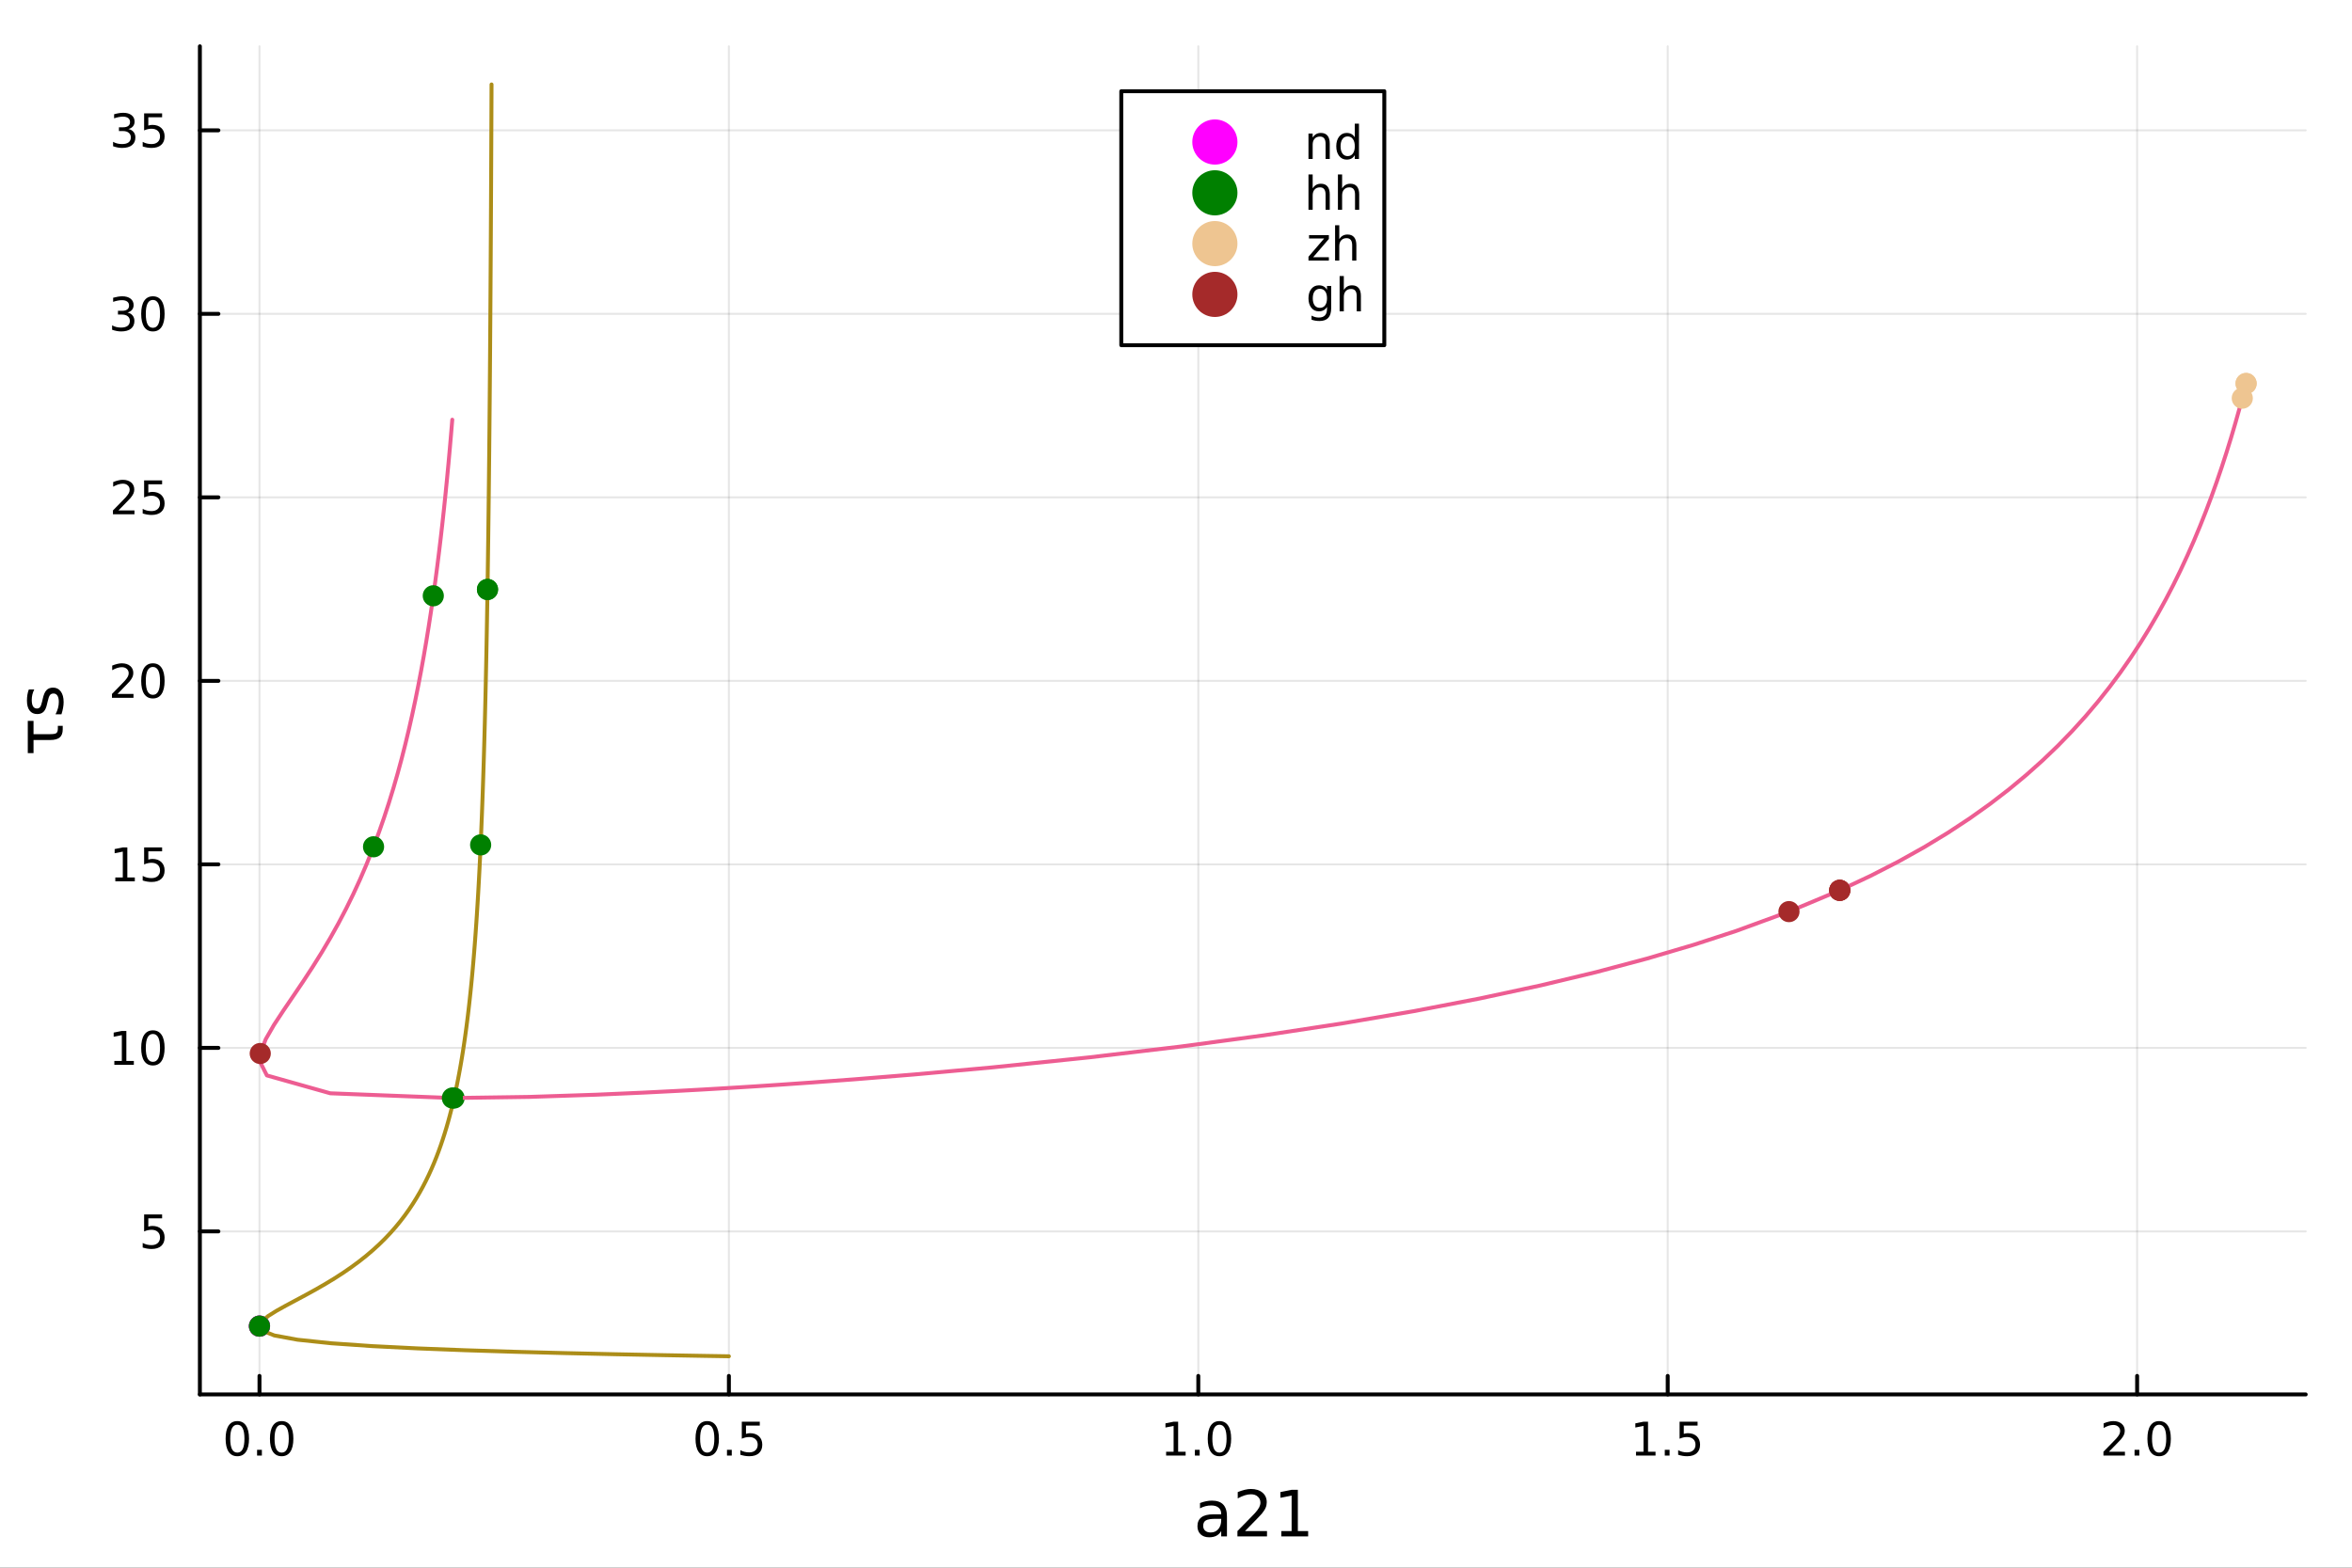 <?xml version="1.0" encoding="utf-8"?>
<svg xmlns="http://www.w3.org/2000/svg" xmlns:xlink="http://www.w3.org/1999/xlink" width="600" height="400" viewBox="0 0 2400 1600">
<rect x="0" y="0" width="2400" height="1600" fill="#333333" stroke="none"/>
<defs>
  <clipPath id="clip840">
    <rect x="0" y="0" width="2400" height="1600"/>
  </clipPath>
</defs>
<path clip-path="url(#clip840)" d="M0 1600 L2400 1600 L2400 0 L0 0  Z" fill="#ffffff" fill-rule="evenodd" fill-opacity="1"/>
<defs>
  <clipPath id="clip841">
    <rect x="480" y="0" width="1681" height="1600"/>
  </clipPath>
</defs>
<path clip-path="url(#clip840)" d="M203.964 1423.18 L2352.76 1423.18 L2352.76 47.244 L203.964 47.244  Z" fill="#ffffff" fill-rule="evenodd" fill-opacity="1"/>
<defs>
  <clipPath id="clip842">
    <rect x="203" y="47" width="2150" height="1377"/>
  </clipPath>
</defs>
<polyline clip-path="url(#clip842)" style="stroke:#000000; stroke-linecap:round; stroke-linejoin:round; stroke-width:2; stroke-opacity:0.1; fill:none" points="264.782,1423.18 264.782,47.244 "/>
<polyline clip-path="url(#clip842)" style="stroke:#000000; stroke-linecap:round; stroke-linejoin:round; stroke-width:2; stroke-opacity:0.1; fill:none" points="743.773,1423.18 743.773,47.244 "/>
<polyline clip-path="url(#clip842)" style="stroke:#000000; stroke-linecap:round; stroke-linejoin:round; stroke-width:2; stroke-opacity:0.1; fill:none" points="1222.76,1423.18 1222.76,47.244 "/>
<polyline clip-path="url(#clip842)" style="stroke:#000000; stroke-linecap:round; stroke-linejoin:round; stroke-width:2; stroke-opacity:0.1; fill:none" points="1701.75,1423.18 1701.75,47.244 "/>
<polyline clip-path="url(#clip842)" style="stroke:#000000; stroke-linecap:round; stroke-linejoin:round; stroke-width:2; stroke-opacity:0.1; fill:none" points="2180.74,1423.18 2180.74,47.244 "/>
<polyline clip-path="url(#clip842)" style="stroke:#000000; stroke-linecap:round; stroke-linejoin:round; stroke-width:2; stroke-opacity:0.1; fill:none" points="203.964,1256.78 2352.76,1256.78 "/>
<polyline clip-path="url(#clip842)" style="stroke:#000000; stroke-linecap:round; stroke-linejoin:round; stroke-width:2; stroke-opacity:0.1; fill:none" points="203.964,1069.48 2352.76,1069.48 "/>
<polyline clip-path="url(#clip842)" style="stroke:#000000; stroke-linecap:round; stroke-linejoin:round; stroke-width:2; stroke-opacity:0.1; fill:none" points="203.964,882.19 2352.76,882.19 "/>
<polyline clip-path="url(#clip842)" style="stroke:#000000; stroke-linecap:round; stroke-linejoin:round; stroke-width:2; stroke-opacity:0.1; fill:none" points="203.964,694.898 2352.76,694.898 "/>
<polyline clip-path="url(#clip842)" style="stroke:#000000; stroke-linecap:round; stroke-linejoin:round; stroke-width:2; stroke-opacity:0.1; fill:none" points="203.964,507.606 2352.76,507.606 "/>
<polyline clip-path="url(#clip842)" style="stroke:#000000; stroke-linecap:round; stroke-linejoin:round; stroke-width:2; stroke-opacity:0.1; fill:none" points="203.964,320.314 2352.76,320.314 "/>
<polyline clip-path="url(#clip842)" style="stroke:#000000; stroke-linecap:round; stroke-linejoin:round; stroke-width:2; stroke-opacity:0.1; fill:none" points="203.964,133.021 2352.76,133.021 "/>
<polyline clip-path="url(#clip840)" style="stroke:#000000; stroke-linecap:round; stroke-linejoin:round; stroke-width:4; stroke-opacity:1; fill:none" points="203.964,1423.18 2352.76,1423.18 "/>
<polyline clip-path="url(#clip840)" style="stroke:#000000; stroke-linecap:round; stroke-linejoin:round; stroke-width:4; stroke-opacity:1; fill:none" points="264.782,1423.18 264.782,1404.28 "/>
<polyline clip-path="url(#clip840)" style="stroke:#000000; stroke-linecap:round; stroke-linejoin:round; stroke-width:4; stroke-opacity:1; fill:none" points="743.773,1423.18 743.773,1404.28 "/>
<polyline clip-path="url(#clip840)" style="stroke:#000000; stroke-linecap:round; stroke-linejoin:round; stroke-width:4; stroke-opacity:1; fill:none" points="1222.76,1423.18 1222.76,1404.28 "/>
<polyline clip-path="url(#clip840)" style="stroke:#000000; stroke-linecap:round; stroke-linejoin:round; stroke-width:4; stroke-opacity:1; fill:none" points="1701.75,1423.18 1701.75,1404.28 "/>
<polyline clip-path="url(#clip840)" style="stroke:#000000; stroke-linecap:round; stroke-linejoin:round; stroke-width:4; stroke-opacity:1; fill:none" points="2180.74,1423.18 2180.74,1404.28 "/>
<path clip-path="url(#clip840)" d="M242.166 1454.1 Q238.555 1454.1 236.727 1457.66 Q234.921 1461.2 234.921 1468.33 Q234.921 1475.44 236.727 1479.01 Q238.555 1482.55 242.166 1482.55 Q245.801 1482.55 247.606 1479.01 Q249.435 1475.44 249.435 1468.33 Q249.435 1461.2 247.606 1457.66 Q245.801 1454.1 242.166 1454.1 M242.166 1450.39 Q247.977 1450.39 251.032 1455 Q254.111 1459.58 254.111 1468.33 Q254.111 1477.06 251.032 1481.67 Q247.977 1486.25 242.166 1486.25 Q236.356 1486.25 233.278 1481.67 Q230.222 1477.06 230.222 1468.33 Q230.222 1459.58 233.278 1455 Q236.356 1450.39 242.166 1450.39 Z" fill="#000000" fill-rule="nonzero" fill-opacity="1" /><path clip-path="url(#clip840)" d="M262.328 1479.7 L267.213 1479.7 L267.213 1485.58 L262.328 1485.58 L262.328 1479.7 Z" fill="#000000" fill-rule="nonzero" fill-opacity="1" /><path clip-path="url(#clip840)" d="M287.398 1454.1 Q283.787 1454.1 281.958 1457.66 Q280.152 1461.2 280.152 1468.33 Q280.152 1475.44 281.958 1479.01 Q283.787 1482.55 287.398 1482.55 Q291.032 1482.55 292.838 1479.01 Q294.666 1475.44 294.666 1468.33 Q294.666 1461.2 292.838 1457.66 Q291.032 1454.1 287.398 1454.1 M287.398 1450.39 Q293.208 1450.39 296.263 1455 Q299.342 1459.58 299.342 1468.33 Q299.342 1477.06 296.263 1481.67 Q293.208 1486.25 287.398 1486.25 Q281.588 1486.25 278.509 1481.67 Q275.453 1477.06 275.453 1468.33 Q275.453 1459.58 278.509 1455 Q281.588 1450.39 287.398 1450.39 Z" fill="#000000" fill-rule="nonzero" fill-opacity="1" /><path clip-path="url(#clip840)" d="M721.655 1454.1 Q718.044 1454.1 716.215 1457.66 Q714.409 1461.2 714.409 1468.33 Q714.409 1475.44 716.215 1479.01 Q718.044 1482.55 721.655 1482.55 Q725.289 1482.55 727.094 1479.01 Q728.923 1475.44 728.923 1468.33 Q728.923 1461.2 727.094 1457.66 Q725.289 1454.1 721.655 1454.1 M721.655 1450.39 Q727.465 1450.39 730.52 1455 Q733.599 1459.58 733.599 1468.33 Q733.599 1477.06 730.52 1481.67 Q727.465 1486.25 721.655 1486.25 Q715.845 1486.25 712.766 1481.67 Q709.71 1477.06 709.71 1468.33 Q709.71 1459.58 712.766 1455 Q715.845 1450.39 721.655 1450.39 Z" fill="#000000" fill-rule="nonzero" fill-opacity="1" /><path clip-path="url(#clip840)" d="M741.817 1479.7 L746.701 1479.7 L746.701 1485.58 L741.817 1485.58 L741.817 1479.7 Z" fill="#000000" fill-rule="nonzero" fill-opacity="1" /><path clip-path="url(#clip840)" d="M756.932 1451.02 L775.289 1451.02 L775.289 1454.96 L761.215 1454.96 L761.215 1463.43 Q762.233 1463.08 763.252 1462.92 Q764.27 1462.73 765.289 1462.73 Q771.076 1462.73 774.455 1465.9 Q777.835 1469.08 777.835 1474.49 Q777.835 1480.07 774.363 1483.17 Q770.891 1486.25 764.571 1486.25 Q762.395 1486.25 760.127 1485.88 Q757.881 1485.51 755.474 1484.77 L755.474 1480.07 Q757.557 1481.2 759.779 1481.76 Q762.002 1482.32 764.479 1482.32 Q768.483 1482.32 770.821 1480.21 Q773.159 1478.1 773.159 1474.49 Q773.159 1470.88 770.821 1468.77 Q768.483 1466.67 764.479 1466.67 Q762.604 1466.67 760.729 1467.08 Q758.877 1467.5 756.932 1468.38 L756.932 1451.02 Z" fill="#000000" fill-rule="nonzero" fill-opacity="1" /><path clip-path="url(#clip840)" d="M1189.92 1481.64 L1197.55 1481.64 L1197.55 1455.28 L1189.24 1456.95 L1189.24 1452.69 L1197.51 1451.02 L1202.18 1451.02 L1202.18 1481.64 L1209.82 1481.64 L1209.82 1485.58 L1189.92 1485.58 L1189.92 1481.64 Z" fill="#000000" fill-rule="nonzero" fill-opacity="1" /><path clip-path="url(#clip840)" d="M1219.27 1479.7 L1224.15 1479.7 L1224.15 1485.58 L1219.27 1485.58 L1219.27 1479.7 Z" fill="#000000" fill-rule="nonzero" fill-opacity="1" /><path clip-path="url(#clip840)" d="M1244.34 1454.1 Q1240.73 1454.1 1238.9 1457.66 Q1237.09 1461.2 1237.09 1468.33 Q1237.09 1475.44 1238.9 1479.01 Q1240.73 1482.55 1244.34 1482.55 Q1247.97 1482.55 1249.78 1479.01 Q1251.61 1475.44 1251.61 1468.33 Q1251.61 1461.2 1249.78 1457.66 Q1247.97 1454.1 1244.34 1454.1 M1244.34 1450.39 Q1250.15 1450.39 1253.2 1455 Q1256.28 1459.58 1256.28 1468.33 Q1256.28 1477.06 1253.2 1481.67 Q1250.15 1486.25 1244.34 1486.25 Q1238.53 1486.25 1235.45 1481.67 Q1232.39 1477.06 1232.39 1468.33 Q1232.39 1459.58 1235.45 1455 Q1238.53 1450.39 1244.34 1450.39 Z" fill="#000000" fill-rule="nonzero" fill-opacity="1" /><path clip-path="url(#clip840)" d="M1669.4 1481.64 L1677.04 1481.64 L1677.04 1455.28 L1668.73 1456.95 L1668.73 1452.69 L1677 1451.02 L1681.67 1451.02 L1681.67 1481.64 L1689.31 1481.64 L1689.31 1485.58 L1669.4 1485.58 L1669.4 1481.64 Z" fill="#000000" fill-rule="nonzero" fill-opacity="1" /><path clip-path="url(#clip840)" d="M1698.76 1479.7 L1703.64 1479.7 L1703.64 1485.58 L1698.76 1485.58 L1698.76 1479.7 Z" fill="#000000" fill-rule="nonzero" fill-opacity="1" /><path clip-path="url(#clip840)" d="M1713.87 1451.02 L1732.23 1451.02 L1732.23 1454.96 L1718.15 1454.96 L1718.15 1463.43 Q1719.17 1463.08 1720.19 1462.92 Q1721.21 1462.73 1722.23 1462.73 Q1728.02 1462.73 1731.39 1465.9 Q1734.77 1469.08 1734.77 1474.49 Q1734.77 1480.07 1731.3 1483.17 Q1727.83 1486.25 1721.51 1486.25 Q1719.33 1486.25 1717.07 1485.88 Q1714.82 1485.51 1712.41 1484.77 L1712.41 1480.07 Q1714.5 1481.2 1716.72 1481.76 Q1718.94 1482.32 1721.42 1482.32 Q1725.42 1482.32 1727.76 1480.21 Q1730.1 1478.1 1730.1 1474.49 Q1730.1 1470.88 1727.76 1468.77 Q1725.42 1466.67 1721.42 1466.67 Q1719.54 1466.67 1717.67 1467.08 Q1715.82 1467.5 1713.87 1468.38 L1713.87 1451.02 Z" fill="#000000" fill-rule="nonzero" fill-opacity="1" /><path clip-path="url(#clip840)" d="M2151.98 1481.64 L2168.3 1481.64 L2168.3 1485.58 L2146.36 1485.58 L2146.36 1481.64 Q2149.02 1478.89 2153.6 1474.26 Q2158.21 1469.61 2159.39 1468.27 Q2161.64 1465.74 2162.52 1464.01 Q2163.42 1462.25 2163.42 1460.56 Q2163.42 1457.8 2161.47 1456.07 Q2159.55 1454.33 2156.45 1454.33 Q2154.25 1454.33 2151.8 1455.09 Q2149.37 1455.86 2146.59 1457.41 L2146.59 1452.69 Q2149.41 1451.55 2151.87 1450.97 Q2154.32 1450.39 2156.36 1450.39 Q2161.73 1450.39 2164.92 1453.08 Q2168.12 1455.77 2168.12 1460.26 Q2168.12 1462.39 2167.31 1464.31 Q2166.52 1466.2 2164.41 1468.8 Q2163.83 1469.47 2160.73 1472.69 Q2157.63 1475.88 2151.98 1481.64 Z" fill="#000000" fill-rule="nonzero" fill-opacity="1" /><path clip-path="url(#clip840)" d="M2178.12 1479.7 L2183 1479.7 L2183 1485.58 L2178.12 1485.58 L2178.12 1479.7 Z" fill="#000000" fill-rule="nonzero" fill-opacity="1" /><path clip-path="url(#clip840)" d="M2203.19 1454.1 Q2199.58 1454.1 2197.75 1457.66 Q2195.94 1461.2 2195.94 1468.33 Q2195.94 1475.44 2197.75 1479.01 Q2199.58 1482.55 2203.19 1482.55 Q2206.82 1482.55 2208.63 1479.01 Q2210.45 1475.44 2210.45 1468.33 Q2210.45 1461.2 2208.63 1457.66 Q2206.82 1454.1 2203.19 1454.1 M2203.19 1450.39 Q2209 1450.39 2212.05 1455 Q2215.13 1459.58 2215.13 1468.33 Q2215.13 1477.06 2212.05 1481.67 Q2209 1486.25 2203.19 1486.25 Q2197.38 1486.25 2194.3 1481.67 Q2191.24 1477.06 2191.24 1468.33 Q2191.24 1459.58 2194.3 1455 Q2197.38 1450.39 2203.19 1450.39 Z" fill="#000000" fill-rule="nonzero" fill-opacity="1" /><path clip-path="url(#clip840)" d="M1240.31 1550.12 Q1233.21 1550.12 1230.47 1551.75 Q1227.74 1553.37 1227.74 1557.29 Q1227.74 1560.4 1229.77 1562.25 Q1231.84 1564.07 1235.38 1564.07 Q1240.25 1564.07 1243.17 1560.63 Q1246.13 1557.16 1246.13 1551.43 L1246.13 1550.12 L1240.31 1550.12 M1251.99 1547.71 L1251.99 1568.04 L1246.13 1568.04 L1246.13 1562.63 Q1244.13 1565.88 1241.14 1567.44 Q1238.14 1568.97 1233.82 1568.97 Q1228.34 1568.97 1225.09 1565.91 Q1221.88 1562.82 1221.88 1557.67 Q1221.88 1551.65 1225.89 1548.6 Q1229.93 1545.54 1237.92 1545.54 L1246.13 1545.54 L1246.13 1544.97 Q1246.13 1540.93 1243.46 1538.73 Q1240.82 1536.5 1236.01 1536.5 Q1232.96 1536.5 1230.06 1537.23 Q1227.16 1537.97 1224.49 1539.43 L1224.49 1534.02 Q1227.7 1532.78 1230.73 1532.17 Q1233.75 1531.54 1236.62 1531.54 Q1244.35 1531.54 1248.17 1535.55 Q1251.99 1539.56 1251.99 1547.71 Z" fill="#000000" fill-rule="nonzero" fill-opacity="1" /><path clip-path="url(#clip840)" d="M1270.42 1562.63 L1292.86 1562.63 L1292.86 1568.04 L1262.68 1568.04 L1262.68 1562.63 Q1266.34 1558.85 1272.65 1552.48 Q1278.98 1546.08 1280.6 1544.24 Q1283.69 1540.77 1284.9 1538.38 Q1286.14 1535.96 1286.14 1533.64 Q1286.14 1529.85 1283.47 1527.46 Q1280.83 1525.08 1276.56 1525.08 Q1273.54 1525.08 1270.16 1526.13 Q1266.82 1527.18 1263 1529.31 L1263 1522.82 Q1266.89 1521.26 1270.26 1520.46 Q1273.63 1519.66 1276.43 1519.66 Q1283.82 1519.66 1288.21 1523.36 Q1292.6 1527.05 1292.6 1533.22 Q1292.6 1536.15 1291.49 1538.79 Q1290.41 1541.4 1287.51 1544.97 Q1286.71 1545.89 1282.45 1550.32 Q1278.18 1554.71 1270.42 1562.63 Z" fill="#000000" fill-rule="nonzero" fill-opacity="1" /><path clip-path="url(#clip840)" d="M1307.47 1562.63 L1317.97 1562.63 L1317.97 1526.38 L1306.54 1528.67 L1306.54 1522.82 L1317.91 1520.52 L1324.34 1520.52 L1324.34 1562.63 L1334.84 1562.63 L1334.84 1568.04 L1307.47 1568.04 L1307.47 1562.63 Z" fill="#000000" fill-rule="nonzero" fill-opacity="1" /><polyline clip-path="url(#clip840)" style="stroke:#000000; stroke-linecap:round; stroke-linejoin:round; stroke-width:4; stroke-opacity:1; fill:none" points="203.964,1423.18 203.964,47.244 "/>
<polyline clip-path="url(#clip840)" style="stroke:#000000; stroke-linecap:round; stroke-linejoin:round; stroke-width:4; stroke-opacity:1; fill:none" points="203.964,1256.78 222.861,1256.78 "/>
<polyline clip-path="url(#clip840)" style="stroke:#000000; stroke-linecap:round; stroke-linejoin:round; stroke-width:4; stroke-opacity:1; fill:none" points="203.964,1069.48 222.861,1069.48 "/>
<polyline clip-path="url(#clip840)" style="stroke:#000000; stroke-linecap:round; stroke-linejoin:round; stroke-width:4; stroke-opacity:1; fill:none" points="203.964,882.19 222.861,882.19 "/>
<polyline clip-path="url(#clip840)" style="stroke:#000000; stroke-linecap:round; stroke-linejoin:round; stroke-width:4; stroke-opacity:1; fill:none" points="203.964,694.898 222.861,694.898 "/>
<polyline clip-path="url(#clip840)" style="stroke:#000000; stroke-linecap:round; stroke-linejoin:round; stroke-width:4; stroke-opacity:1; fill:none" points="203.964,507.606 222.861,507.606 "/>
<polyline clip-path="url(#clip840)" style="stroke:#000000; stroke-linecap:round; stroke-linejoin:round; stroke-width:4; stroke-opacity:1; fill:none" points="203.964,320.314 222.861,320.314 "/>
<polyline clip-path="url(#clip840)" style="stroke:#000000; stroke-linecap:round; stroke-linejoin:round; stroke-width:4; stroke-opacity:1; fill:none" points="203.964,133.021 222.861,133.021 "/>
<path clip-path="url(#clip840)" d="M147.061 1239.5 L165.417 1239.5 L165.417 1243.43 L151.343 1243.43 L151.343 1251.9 Q152.362 1251.56 153.38 1251.39 Q154.399 1251.21 155.417 1251.21 Q161.204 1251.21 164.584 1254.38 Q167.964 1257.55 167.964 1262.97 Q167.964 1268.55 164.491 1271.65 Q161.019 1274.73 154.7 1274.73 Q152.524 1274.73 150.255 1274.36 Q148.01 1273.99 145.603 1273.24 L145.603 1268.55 Q147.686 1269.68 149.908 1270.24 Q152.13 1270.79 154.607 1270.79 Q158.612 1270.79 160.95 1268.68 Q163.288 1266.58 163.288 1262.97 Q163.288 1259.36 160.95 1257.25 Q158.612 1255.14 154.607 1255.14 Q152.732 1255.14 150.857 1255.56 Q149.005 1255.98 147.061 1256.86 L147.061 1239.5 Z" fill="#000000" fill-rule="nonzero" fill-opacity="1" /><path clip-path="url(#clip840)" d="M116.668 1082.83 L124.306 1082.83 L124.306 1056.46 L115.996 1058.13 L115.996 1053.87 L124.26 1052.2 L128.936 1052.2 L128.936 1082.83 L136.575 1082.83 L136.575 1086.76 L116.668 1086.76 L116.668 1082.83 Z" fill="#000000" fill-rule="nonzero" fill-opacity="1" /><path clip-path="url(#clip840)" d="M156.019 1055.28 Q152.408 1055.28 150.579 1058.85 Q148.774 1062.39 148.774 1069.52 Q148.774 1076.62 150.579 1080.19 Q152.408 1083.73 156.019 1083.73 Q159.653 1083.73 161.459 1080.19 Q163.288 1076.62 163.288 1069.52 Q163.288 1062.39 161.459 1058.85 Q159.653 1055.28 156.019 1055.28 M156.019 1051.58 Q161.829 1051.58 164.885 1056.18 Q167.964 1060.77 167.964 1069.52 Q167.964 1078.24 164.885 1082.85 Q161.829 1087.43 156.019 1087.43 Q150.209 1087.43 147.13 1082.85 Q144.075 1078.24 144.075 1069.52 Q144.075 1060.77 147.13 1056.18 Q150.209 1051.58 156.019 1051.58 Z" fill="#000000" fill-rule="nonzero" fill-opacity="1" /><path clip-path="url(#clip840)" d="M117.663 895.535 L125.302 895.535 L125.302 869.17 L116.992 870.836 L116.992 866.577 L125.255 864.91 L129.931 864.91 L129.931 895.535 L137.57 895.535 L137.57 899.47 L117.663 899.47 L117.663 895.535 Z" fill="#000000" fill-rule="nonzero" fill-opacity="1" /><path clip-path="url(#clip840)" d="M147.061 864.91 L165.417 864.91 L165.417 868.846 L151.343 868.846 L151.343 877.318 Q152.362 876.971 153.38 876.809 Q154.399 876.623 155.417 876.623 Q161.204 876.623 164.584 879.795 Q167.964 882.966 167.964 888.383 Q167.964 893.961 164.491 897.063 Q161.019 900.142 154.7 900.142 Q152.524 900.142 150.255 899.771 Q148.01 899.401 145.603 898.66 L145.603 893.961 Q147.686 895.095 149.908 895.651 Q152.13 896.207 154.607 896.207 Q158.612 896.207 160.95 894.1 Q163.288 891.994 163.288 888.383 Q163.288 884.771 160.95 882.665 Q158.612 880.559 154.607 880.559 Q152.732 880.559 150.857 880.975 Q149.005 881.392 147.061 882.271 L147.061 864.91 Z" fill="#000000" fill-rule="nonzero" fill-opacity="1" /><path clip-path="url(#clip840)" d="M119.885 708.243 L136.204 708.243 L136.204 712.178 L114.26 712.178 L114.26 708.243 Q116.922 705.488 121.505 700.859 Q126.112 696.206 127.292 694.863 Q129.538 692.34 130.417 690.604 Q131.32 688.845 131.32 687.155 Q131.32 684.401 129.376 682.664 Q127.455 680.928 124.353 680.928 Q122.154 680.928 119.7 681.692 Q117.269 682.456 114.492 684.007 L114.492 679.285 Q117.316 678.151 119.769 677.572 Q122.223 676.993 124.26 676.993 Q129.63 676.993 132.825 679.678 Q136.019 682.364 136.019 686.854 Q136.019 688.984 135.209 690.905 Q134.422 692.803 132.316 695.396 Q131.737 696.067 128.635 699.285 Q125.533 702.479 119.885 708.243 Z" fill="#000000" fill-rule="nonzero" fill-opacity="1" /><path clip-path="url(#clip840)" d="M156.019 680.697 Q152.408 680.697 150.579 684.262 Q148.774 687.803 148.774 694.933 Q148.774 702.039 150.579 705.604 Q152.408 709.146 156.019 709.146 Q159.653 709.146 161.459 705.604 Q163.288 702.039 163.288 694.933 Q163.288 687.803 161.459 684.262 Q159.653 680.697 156.019 680.697 M156.019 676.993 Q161.829 676.993 164.885 681.6 Q167.964 686.183 167.964 694.933 Q167.964 703.66 164.885 708.266 Q161.829 712.849 156.019 712.849 Q150.209 712.849 147.13 708.266 Q144.075 703.66 144.075 694.933 Q144.075 686.183 147.13 681.6 Q150.209 676.993 156.019 676.993 Z" fill="#000000" fill-rule="nonzero" fill-opacity="1" /><path clip-path="url(#clip840)" d="M120.88 520.951 L137.2 520.951 L137.2 524.886 L115.256 524.886 L115.256 520.951 Q117.918 518.196 122.501 513.566 Q127.107 508.914 128.288 507.571 Q130.533 505.048 131.413 503.312 Q132.316 501.553 132.316 499.863 Q132.316 497.108 130.371 495.372 Q128.45 493.636 125.348 493.636 Q123.149 493.636 120.695 494.4 Q118.265 495.164 115.487 496.715 L115.487 491.993 Q118.311 490.858 120.765 490.28 Q123.218 489.701 125.255 489.701 Q130.626 489.701 133.82 492.386 Q137.015 495.071 137.015 499.562 Q137.015 501.692 136.204 503.613 Q135.417 505.511 133.311 508.104 Q132.732 508.775 129.63 511.992 Q126.529 515.187 120.88 520.951 Z" fill="#000000" fill-rule="nonzero" fill-opacity="1" /><path clip-path="url(#clip840)" d="M147.061 490.326 L165.417 490.326 L165.417 494.261 L151.343 494.261 L151.343 502.733 Q152.362 502.386 153.38 502.224 Q154.399 502.039 155.417 502.039 Q161.204 502.039 164.584 505.21 Q167.964 508.381 167.964 513.798 Q167.964 519.377 164.491 522.478 Q161.019 525.557 154.7 525.557 Q152.524 525.557 150.255 525.187 Q148.01 524.816 145.603 524.076 L145.603 519.377 Q147.686 520.511 149.908 521.066 Q152.13 521.622 154.607 521.622 Q158.612 521.622 160.95 519.516 Q163.288 517.409 163.288 513.798 Q163.288 510.187 160.95 508.08 Q158.612 505.974 154.607 505.974 Q152.732 505.974 150.857 506.391 Q149.005 506.807 147.061 507.687 L147.061 490.326 Z" fill="#000000" fill-rule="nonzero" fill-opacity="1" /><path clip-path="url(#clip840)" d="M130.024 318.959 Q133.38 319.677 135.255 321.946 Q137.154 324.214 137.154 327.547 Q137.154 332.663 133.635 335.464 Q130.117 338.265 123.635 338.265 Q121.459 338.265 119.144 337.825 Q116.853 337.408 114.399 336.552 L114.399 332.038 Q116.343 333.172 118.658 333.751 Q120.973 334.33 123.496 334.33 Q127.894 334.33 130.186 332.594 Q132.501 330.858 132.501 327.547 Q132.501 324.492 130.348 322.779 Q128.218 321.043 124.399 321.043 L120.371 321.043 L120.371 317.2 L124.584 317.2 Q128.033 317.2 129.862 315.834 Q131.691 314.446 131.691 311.853 Q131.691 309.191 129.792 307.779 Q127.917 306.344 124.399 306.344 Q122.478 306.344 120.279 306.76 Q118.08 307.177 115.441 308.057 L115.441 303.89 Q118.103 303.149 120.418 302.779 Q122.755 302.409 124.816 302.409 Q130.14 302.409 133.242 304.839 Q136.343 307.247 136.343 311.367 Q136.343 314.237 134.7 316.228 Q133.056 318.196 130.024 318.959 Z" fill="#000000" fill-rule="nonzero" fill-opacity="1" /><path clip-path="url(#clip840)" d="M156.019 306.112 Q152.408 306.112 150.579 309.677 Q148.774 313.219 148.774 320.348 Q148.774 327.455 150.579 331.02 Q152.408 334.561 156.019 334.561 Q159.653 334.561 161.459 331.02 Q163.288 327.455 163.288 320.348 Q163.288 313.219 161.459 309.677 Q159.653 306.112 156.019 306.112 M156.019 302.409 Q161.829 302.409 164.885 307.015 Q167.964 311.598 167.964 320.348 Q167.964 329.075 164.885 333.682 Q161.829 338.265 156.019 338.265 Q150.209 338.265 147.13 333.682 Q144.075 329.075 144.075 320.348 Q144.075 311.598 147.13 307.015 Q150.209 302.409 156.019 302.409 Z" fill="#000000" fill-rule="nonzero" fill-opacity="1" /><path clip-path="url(#clip840)" d="M131.019 131.667 Q134.376 132.385 136.251 134.653 Q138.149 136.922 138.149 140.255 Q138.149 145.371 134.63 148.172 Q131.112 150.973 124.63 150.973 Q122.455 150.973 120.14 150.533 Q117.848 150.116 115.394 149.26 L115.394 144.746 Q117.339 145.88 119.654 146.459 Q121.968 147.037 124.492 147.037 Q128.89 147.037 131.181 145.301 Q133.496 143.565 133.496 140.255 Q133.496 137.2 131.343 135.487 Q129.214 133.75 125.394 133.75 L121.367 133.75 L121.367 129.908 L125.58 129.908 Q129.029 129.908 130.857 128.542 Q132.686 127.153 132.686 124.561 Q132.686 121.899 130.788 120.487 Q128.913 119.051 125.394 119.051 Q123.473 119.051 121.274 119.468 Q119.075 119.885 116.436 120.764 L116.436 116.598 Q119.098 115.857 121.413 115.487 Q123.751 115.116 125.811 115.116 Q131.135 115.116 134.237 117.547 Q137.339 119.954 137.339 124.075 Q137.339 126.945 135.695 128.936 Q134.052 130.903 131.019 131.667 Z" fill="#000000" fill-rule="nonzero" fill-opacity="1" /><path clip-path="url(#clip840)" d="M147.061 115.741 L165.417 115.741 L165.417 119.676 L151.343 119.676 L151.343 128.149 Q152.362 127.801 153.38 127.639 Q154.399 127.454 155.417 127.454 Q161.204 127.454 164.584 130.625 Q167.964 133.797 167.964 139.213 Q167.964 144.792 164.491 147.894 Q161.019 150.973 154.7 150.973 Q152.524 150.973 150.255 150.602 Q148.01 150.232 145.603 149.491 L145.603 144.792 Q147.686 145.926 149.908 146.482 Q152.13 147.037 154.607 147.037 Q158.612 147.037 160.95 144.931 Q163.288 142.824 163.288 139.213 Q163.288 135.602 160.95 133.496 Q158.612 131.389 154.607 131.389 Q152.732 131.389 150.857 131.806 Q149.005 132.223 147.061 133.102 L147.061 115.741 Z" fill="#000000" fill-rule="nonzero" fill-opacity="1" /><path clip-path="url(#clip840)" d="M57.511 748.198 Q59.039 747.052 59.039 743.615 L59.039 740.782 L64.004 740.782 L64.004 744.315 Q64.004 750.044 60.949 752.654 Q57.829 755.264 51.082 755.264 L34.213 755.264 L34.213 768.632 L28.356 768.632 L28.356 735.753 L34.213 735.753 L34.213 749.28 L51.432 749.28 Q56.047 749.28 57.511 748.198 Z" fill="#000000" fill-rule="nonzero" fill-opacity="1" /><path clip-path="url(#clip840)" d="M29.407 703.702 L34.945 703.702 Q33.672 706.184 33.035 708.858 Q32.398 711.532 32.398 714.396 Q32.398 718.757 33.735 720.953 Q35.072 723.117 37.746 723.117 Q39.783 723.117 40.96 721.558 Q42.106 719.998 43.157 715.287 L43.602 713.282 Q44.939 707.044 47.39 704.434 Q49.809 701.792 54.169 701.792 Q59.134 701.792 62.031 705.739 Q64.927 709.654 64.927 716.529 Q64.927 719.393 64.354 722.512 Q63.813 725.6 62.699 729.037 L56.652 729.037 Q58.339 725.791 59.198 722.64 Q60.026 719.489 60.026 716.401 Q60.026 712.264 58.625 710.036 Q57.193 707.808 54.615 707.808 Q52.228 707.808 50.955 709.431 Q49.681 711.022 48.504 716.465 L48.026 718.502 Q46.88 723.945 44.525 726.364 Q42.138 728.783 38 728.783 Q32.971 728.783 30.234 725.218 Q27.497 721.653 27.497 715.096 Q27.497 711.85 27.974 708.985 Q28.452 706.121 29.407 703.702 Z" fill="#000000" fill-rule="nonzero" fill-opacity="1" /><circle clip-path="url(#clip842)" cx="264.782" cy="1353.46" r="10.8" fill="#ff00ff" fill-rule="evenodd" fill-opacity="1" stroke="none"/>
<circle clip-path="url(#clip842)" cx="264.782" cy="1353.45" r="10.8" fill="#008000" fill-rule="evenodd" fill-opacity="1" stroke="none"/>
<circle clip-path="url(#clip842)" cx="2291.94" cy="391.418" r="10.8" fill="#eec591" fill-rule="evenodd" fill-opacity="1" stroke="none"/>
<circle clip-path="url(#clip842)" cx="1877.3" cy="908.681" r="10.8" fill="#a52a2a" fill-rule="evenodd" fill-opacity="1" stroke="none"/>
<polyline clip-path="url(#clip842)" style="stroke:#ac8d18; stroke-linecap:round; stroke-linejoin:round; stroke-width:4; stroke-opacity:1; fill:none" points="743.773,1384.24 717.422,1383.81 680.031,1383.15 627.768,1382.14 575.953,1380.98 524.79,1379.64 474.609,1378.07 425.971,1376.18 379.875,1373.87 338.12,1370.97 303.658,1367.34 279.876,1362.97 267.755,1358.12 264.782,1353.46 264.782,1353.45 267.368,1348.34 273.674,1343.12 282.131,1337.84 291.742,1332.5 301.869,1327.08 312.1,1321.6 322.17,1316.05 331.913,1310.45 341.231,1304.8 350.069,1299.1 358.403,1293.36 366.231,1287.59 373.562,1281.79 380.416,1275.96 386.817,1270.12 392.79,1264.25 398.365,1258.37 403.567,1252.47 408.424,1246.56 412.961,1240.64 417.202,1234.71 421.169,1228.77 424.884,1222.83 428.365,1216.88 431.631,1210.93 434.698,1204.97 437.58,1199.01 440.291,1193.05 442.845,1187.08 445.252,1181.11 447.523,1175.14 449.668,1169.16 451.696,1163.18 453.615,1157.21 455.432,1151.23 457.155,1145.25 458.789,1139.26 460.34,1133.28 461.814,1127.3 463.216,1121.31 463.368,1120.65 464.695,1114.66 465.959,1108.68 467.164,1102.69 468.314,1096.7 469.411,1090.72 470.459,1084.73 471.461,1078.74 472.42,1072.75 473.337,1066.76 474.215,1060.77 475.057,1054.78 475.863,1048.79 476.638,1042.8 477.381,1036.81 478.094,1030.82 478.78,1024.83 479.439,1018.84 480.073,1012.85 480.683,1006.86 481.271,1000.87 481.836,994.875 482.382,988.883 482.907,982.892 483.414,976.9 483.904,970.908 484.376,964.916 484.832,958.924 485.273,952.932 485.698,946.94 486.11,940.948 486.508,934.956 486.893,928.963 487.266,922.971 487.627,916.978 487.977,910.986 488.316,904.994 488.644,899.001 488.963,893.008 489.271,887.016 489.571,881.023 489.861,875.03 490.144,869.038 490.417,863.045 490.451,862.308 490.716,856.316 490.973,850.323 491.224,844.33 491.467,838.337 491.703,832.344 491.934,826.351 492.157,820.358 492.375,814.366 492.587,808.373 492.794,802.38 492.994,796.387 493.19,790.394 493.381,784.401 493.567,778.408 493.748,772.415 493.924,766.422 494.097,760.429 494.264,754.436 494.428,748.442 494.588,742.449 494.744,736.456 494.896,730.463 495.045,724.47 495.19,718.477 495.332,712.484 495.47,706.491 495.605,700.498 495.737,694.504 495.867,688.511 495.993,682.518 496.116,676.525 496.237,670.532 496.355,664.539 496.47,658.545 496.583,652.552 496.694,646.559 496.802,640.566 496.908,634.573 497.011,628.579 497.113,622.586 497.212,616.593 497.31,610.6 497.405,604.606 497.452,601.61 497.452,601.61 497.544,595.617 497.635,589.623 497.723,583.63 497.81,577.637 497.896,571.644 497.979,565.65 498.061,559.657 498.141,553.664 498.22,547.671 498.298,541.677 498.373,535.684 498.448,529.691 498.521,523.698 498.592,517.704 498.663,511.711 498.732,505.718 498.8,499.724 498.866,493.731 498.931,487.738 498.995,481.745 499.058,475.751 499.12,469.758 499.181,463.765 499.241,457.771 499.299,451.778 499.357,445.785 499.414,439.792 499.469,433.798 499.524,427.805 499.578,421.812 499.631,415.818 499.683,409.825 499.734,403.832 499.784,397.838 499.834,391.845 499.882,385.852 499.93,379.859 499.977,373.865 500.024,367.872 500.069,361.879 500.114,355.885 500.158,349.892 500.202,343.899 500.244,337.905 500.286,331.912 500.328,325.919 500.369,319.925 500.409,313.932 500.448,307.939 500.487,301.946 500.525,295.952 500.563,289.959 500.6,283.966 500.637,277.972 500.673,271.979 500.709,265.986 500.744,259.992 500.778,253.999 500.812,248.006 500.846,242.012 500.879,236.019 500.911,230.026 500.944,224.032 500.975,218.039 501.006,212.046 501.037,206.052 501.067,200.059 501.097,194.066 501.127,188.072 501.156,182.079 501.185,176.086 501.213,170.092 501.241,164.099 501.268,158.106 501.295,152.112 501.322,146.119 501.349,140.126 501.375,134.132 501.4,128.139 501.426,122.146 501.451,116.152 501.476,110.159 501.5,104.166 501.524,98.172 501.548,92.179 501.571,86.186 "/>
<circle clip-path="url(#clip842)" cx="264.782" cy="1353.46" r="10.8" fill="#ff00ff" fill-rule="evenodd" fill-opacity="1" stroke="none"/>
<circle clip-path="url(#clip842)" cx="264.782" cy="1353.45" r="10.8" fill="#008000" fill-rule="evenodd" fill-opacity="1" stroke="none"/>
<circle clip-path="url(#clip842)" cx="463.368" cy="1120.65" r="10.8" fill="#008000" fill-rule="evenodd" fill-opacity="1" stroke="none"/>
<circle clip-path="url(#clip842)" cx="490.451" cy="862.308" r="10.8" fill="#008000" fill-rule="evenodd" fill-opacity="1" stroke="none"/>
<circle clip-path="url(#clip842)" cx="497.452" cy="601.61" r="10.8" fill="#008000" fill-rule="evenodd" fill-opacity="1" stroke="none"/>
<circle clip-path="url(#clip842)" cx="497.452" cy="601.61" r="10.8" fill="#008000" fill-rule="evenodd" fill-opacity="1" stroke="none"/>
<polyline clip-path="url(#clip842)" style="stroke:#ed5d92; stroke-linecap:round; stroke-linejoin:round; stroke-width:4; stroke-opacity:1; fill:none" points="2291.94,391.418 2288.04,406.395 2285.12,417.159 2280.9,432.134 2276.48,447.109 2271.84,462.083 2266.98,477.056 2261.87,492.027 2256.51,506.998 2250.87,521.968 2244.93,536.936 2238.68,551.902 2232.08,566.866 2225.13,581.829 2217.78,596.789 2210,611.746 2201.78,626.7 2193.06,641.651 2183.81,656.597 2173.99,671.539 2163.55,686.476 2152.44,701.407 2140.59,716.33 2127.95,731.245 2114.43,746.151 2099.97,761.046 2084.47,775.927 2067.83,790.793 2049.94,805.641 2030.68,820.468 2009.91,835.269 1987.47,850.04 1963.2,864.775 1936.89,879.467 1908.33,894.107 1877.3,908.681 1877.29,908.683 1825.48,930.398 1771.67,950.107 1728.22,964.288 1680.73,978.309 1628.81,992.136 1572.08,1005.73 1510.13,1019.04 1442.62,1032.01 1369.22,1044.58 1289.67,1056.68 1203.81,1068.24 1111.53,1079.16 1012.87,1089.36 932.679,1096.63 872.572,1101.51 828.044,1104.83 795.318,1107.11 772.007,1108.65 755.47,1109.69 743.773,1110.41 732.01,1111.11 715.154,1112.09 690.932,1113.41 656.87,1115.13 608.711,1117.25 540.105,1119.51 461.628,1120.65 337.024,1115.83 272.334,1097.59 264.778,1082.61 265.555,1075.21 271.154,1060.62 279.612,1045.95 289.284,1031.24 299.338,1016.48 309.331,1001.69 319.027,986.87 328.303,972.028 337.1,957.165 345.398,942.285 353.2,927.391 360.52,912.484 367.38,897.568 373.807,882.643 379.828,867.711 381.172,864.239 386.728,849.299 391.938,834.354 396.826,819.404 401.415,804.45 405.727,789.493 409.782,774.533 413.599,759.571 417.196,744.606 420.587,729.639 423.789,714.671 426.814,699.701 429.674,684.73 432.381,669.757 434.946,654.784 437.377,639.809 439.685,624.834 441.876,609.858 442.129,608.081 444.199,593.105 446.169,578.128 448.044,563.15 449.83,548.172 451.534,533.193 453.159,518.214 454.71,503.235 456.193,488.255 457.61,473.275 458.966,458.295 460.264,443.314 461.507,428.334 "/>
<circle clip-path="url(#clip842)" cx="2291.94" cy="391.418" r="10.8" fill="#eec591" fill-rule="evenodd" fill-opacity="1" stroke="none"/>
<circle clip-path="url(#clip842)" cx="2288.04" cy="406.395" r="10.8" fill="#eec591" fill-rule="evenodd" fill-opacity="1" stroke="none"/>
<circle clip-path="url(#clip842)" cx="1877.3" cy="908.681" r="10.8" fill="#a52a2a" fill-rule="evenodd" fill-opacity="1" stroke="none"/>
<circle clip-path="url(#clip842)" cx="1877.29" cy="908.683" r="10.8" fill="#a52a2a" fill-rule="evenodd" fill-opacity="1" stroke="none"/>
<circle clip-path="url(#clip842)" cx="1825.48" cy="930.398" r="10.8" fill="#a52a2a" fill-rule="evenodd" fill-opacity="1" stroke="none"/>
<circle clip-path="url(#clip842)" cx="461.628" cy="1120.65" r="10.8" fill="#008000" fill-rule="evenodd" fill-opacity="1" stroke="none"/>
<circle clip-path="url(#clip842)" cx="265.555" cy="1075.21" r="10.8" fill="#a52a2a" fill-rule="evenodd" fill-opacity="1" stroke="none"/>
<circle clip-path="url(#clip842)" cx="381.172" cy="864.239" r="10.8" fill="#008000" fill-rule="evenodd" fill-opacity="1" stroke="none"/>
<circle clip-path="url(#clip842)" cx="442.129" cy="608.081" r="10.8" fill="#008000" fill-rule="evenodd" fill-opacity="1" stroke="none"/>
<path clip-path="url(#clip840)" d="M1144.17 352.309 L1412.55 352.309 L1412.55 93.109 L1144.17 93.109  Z" fill="#ffffff" fill-rule="evenodd" fill-opacity="1"/>
<polyline clip-path="url(#clip840)" style="stroke:#000000; stroke-linecap:round; stroke-linejoin:round; stroke-width:4; stroke-opacity:1; fill:none" points="1144.17,352.309 1412.55,352.309 1412.55,93.109 1144.17,93.109 1144.17,352.309 "/>
<circle clip-path="url(#clip840)" cx="1239.67" cy="144.949" r="23.04" fill="#ff00ff" fill-rule="evenodd" fill-opacity="1" stroke="none"/>
<path clip-path="url(#clip840)" d="M1356.89 146.581 L1356.89 162.229 L1352.63 162.229 L1352.63 146.719 Q1352.63 143.039 1351.19 141.21 Q1349.76 139.382 1346.89 139.382 Q1343.44 139.382 1341.45 141.581 Q1339.46 143.78 1339.46 147.576 L1339.46 162.229 L1335.18 162.229 L1335.18 136.303 L1339.46 136.303 L1339.46 140.331 Q1340.99 137.993 1343.05 136.835 Q1345.13 135.678 1347.84 135.678 Q1352.31 135.678 1354.6 138.456 Q1356.89 141.21 1356.89 146.581 Z" fill="#000000" fill-rule="nonzero" fill-opacity="1" /><path clip-path="url(#clip840)" d="M1382.44 140.238 L1382.44 126.21 L1386.7 126.21 L1386.7 162.229 L1382.44 162.229 L1382.44 158.34 Q1381.1 160.655 1379.04 161.789 Q1377 162.9 1374.13 162.9 Q1369.44 162.9 1366.47 159.15 Q1363.53 155.4 1363.53 149.289 Q1363.53 143.178 1366.47 139.428 Q1369.44 135.678 1374.13 135.678 Q1377 135.678 1379.04 136.812 Q1381.1 137.923 1382.44 140.238 M1367.93 149.289 Q1367.93 153.988 1369.85 156.673 Q1371.8 159.335 1375.18 159.335 Q1378.56 159.335 1380.5 156.673 Q1382.44 153.988 1382.44 149.289 Q1382.44 144.59 1380.5 141.928 Q1378.56 139.243 1375.18 139.243 Q1371.8 139.243 1369.85 141.928 Q1367.93 144.59 1367.93 149.289 Z" fill="#000000" fill-rule="nonzero" fill-opacity="1" /><circle clip-path="url(#clip840)" cx="1239.67" cy="196.789" r="23.04" fill="#008000" fill-rule="evenodd" fill-opacity="1" stroke="none"/>
<path clip-path="url(#clip840)" d="M1356.89 198.421 L1356.89 214.069 L1352.63 214.069 L1352.63 198.559 Q1352.63 194.879 1351.19 193.05 Q1349.76 191.222 1346.89 191.222 Q1343.44 191.222 1341.45 193.421 Q1339.46 195.62 1339.46 199.416 L1339.46 214.069 L1335.18 214.069 L1335.18 178.05 L1339.46 178.05 L1339.46 192.171 Q1340.99 189.833 1343.05 188.675 Q1345.13 187.518 1347.84 187.518 Q1352.31 187.518 1354.6 190.296 Q1356.89 193.05 1356.89 198.421 Z" fill="#000000" fill-rule="nonzero" fill-opacity="1" /><path clip-path="url(#clip840)" d="M1386.94 198.421 L1386.94 214.069 L1382.68 214.069 L1382.68 198.559 Q1382.68 194.879 1381.24 193.05 Q1379.81 191.222 1376.94 191.222 Q1373.49 191.222 1371.5 193.421 Q1369.5 195.62 1369.5 199.416 L1369.5 214.069 L1365.22 214.069 L1365.22 178.05 L1369.5 178.05 L1369.5 192.171 Q1371.03 189.833 1373.09 188.675 Q1375.18 187.518 1377.88 187.518 Q1382.35 187.518 1384.64 190.296 Q1386.94 193.05 1386.94 198.421 Z" fill="#000000" fill-rule="nonzero" fill-opacity="1" /><circle clip-path="url(#clip840)" cx="1239.67" cy="248.629" r="23.04" fill="#eec591" fill-rule="evenodd" fill-opacity="1" stroke="none"/>
<path clip-path="url(#clip840)" d="M1335.76 239.983 L1355.99 239.983 L1355.99 243.872 L1339.97 262.506 L1355.99 262.506 L1355.99 265.909 L1335.18 265.909 L1335.18 262.02 L1351.19 243.386 L1335.76 243.386 L1335.76 239.983 Z" fill="#000000" fill-rule="nonzero" fill-opacity="1" /><path clip-path="url(#clip840)" d="M1384.04 250.261 L1384.04 265.909 L1379.78 265.909 L1379.78 250.399 Q1379.78 246.719 1378.35 244.89 Q1376.91 243.062 1374.04 243.062 Q1370.59 243.062 1368.6 245.261 Q1366.61 247.46 1366.61 251.256 L1366.61 265.909 L1362.33 265.909 L1362.33 229.89 L1366.61 229.89 L1366.61 244.011 Q1368.14 241.673 1370.2 240.515 Q1372.28 239.358 1374.99 239.358 Q1379.46 239.358 1381.75 242.136 Q1384.04 244.89 1384.04 250.261 Z" fill="#000000" fill-rule="nonzero" fill-opacity="1" /><circle clip-path="url(#clip840)" cx="1239.67" cy="300.469" r="23.04" fill="#a52a2a" fill-rule="evenodd" fill-opacity="1" stroke="none"/>
<path clip-path="url(#clip840)" d="M1354.09 304.485 Q1354.09 299.855 1352.17 297.309 Q1350.27 294.763 1346.82 294.763 Q1343.39 294.763 1341.47 297.309 Q1339.57 299.855 1339.57 304.485 Q1339.57 309.091 1341.47 311.638 Q1343.39 314.184 1346.82 314.184 Q1350.27 314.184 1352.17 311.638 Q1354.09 309.091 1354.09 304.485 M1358.35 314.531 Q1358.35 321.151 1355.41 324.369 Q1352.47 327.61 1346.4 327.61 Q1344.16 327.61 1342.17 327.262 Q1340.18 326.938 1338.3 326.244 L1338.3 322.1 Q1340.18 323.119 1342.01 323.605 Q1343.83 324.091 1345.73 324.091 Q1349.92 324.091 1352 321.892 Q1354.09 319.716 1354.09 315.295 L1354.09 313.188 Q1352.77 315.48 1350.71 316.614 Q1348.65 317.749 1345.78 317.749 Q1341.01 317.749 1338.09 314.114 Q1335.18 310.48 1335.18 304.485 Q1335.18 298.466 1338.09 294.832 Q1341.01 291.198 1345.78 291.198 Q1348.65 291.198 1350.71 292.332 Q1352.77 293.466 1354.09 295.758 L1354.09 291.823 L1358.35 291.823 L1358.35 314.531 Z" fill="#000000" fill-rule="nonzero" fill-opacity="1" /><path clip-path="url(#clip840)" d="M1388.67 302.101 L1388.67 317.749 L1384.41 317.749 L1384.41 302.239 Q1384.41 298.559 1382.98 296.73 Q1381.54 294.902 1378.67 294.902 Q1375.22 294.902 1373.23 297.101 Q1371.24 299.3 1371.24 303.096 L1371.24 317.749 L1366.96 317.749 L1366.96 281.73 L1371.24 281.73 L1371.24 295.851 Q1372.77 293.513 1374.83 292.355 Q1376.91 291.198 1379.62 291.198 Q1384.09 291.198 1386.38 293.976 Q1388.67 296.73 1388.67 302.101 Z" fill="#000000" fill-rule="nonzero" fill-opacity="1" /></svg>
